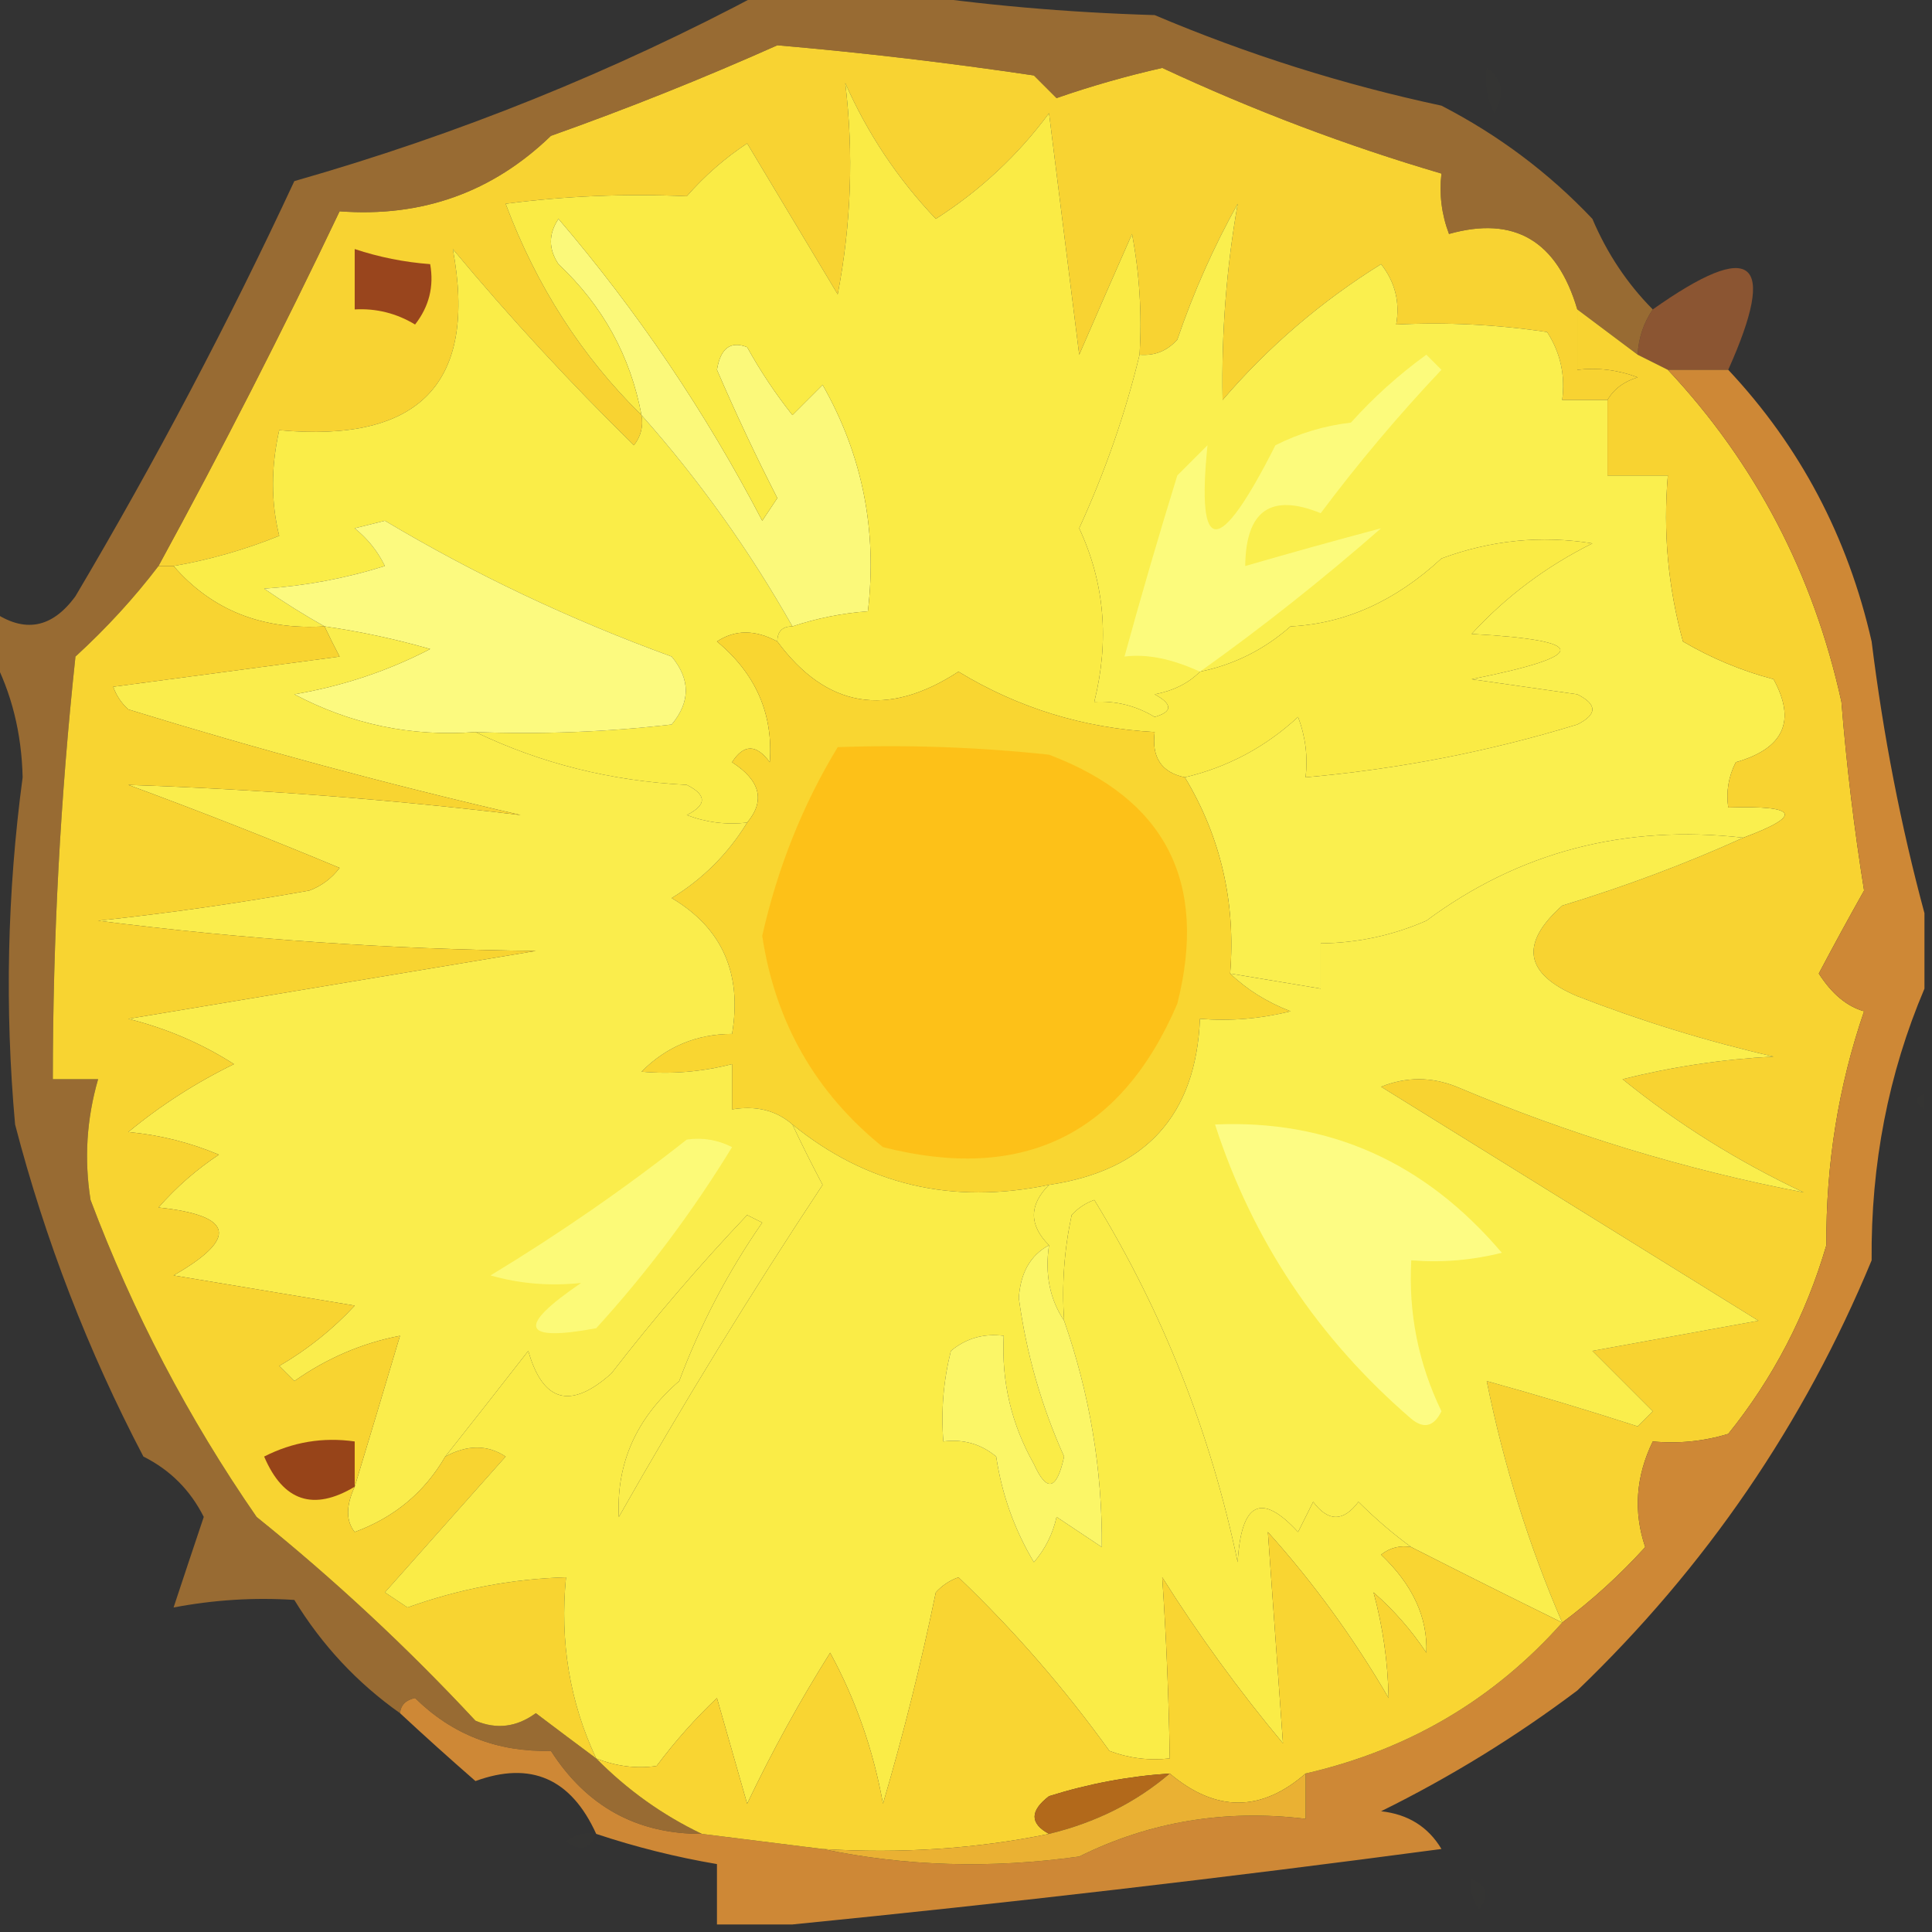 <?xml version="1.0" encoding="UTF-8"?>
<!DOCTYPE svg PUBLIC "-//W3C//DTD SVG 1.1//EN" "http://www.w3.org/Graphics/SVG/1.1/DTD/svg11.dtd">
<svg xmlns="http://www.w3.org/2000/svg" version="1.1" width="128px" height="128px" style="shape-rendering:geometricPrecision; text-rendering:geometricPrecision; image-rendering:optimizeQuality; fill-rule:evenodd; clip-rule:evenodd" xmlns:xlink="http://www.w3.org/1999/xlink">
<rect width="100%" height="100%" fill="#333333" stroke="none"/>
<g><path style="opacity:0.004" fill="#feff00" d="M 44.5,0.5 C 45.833,1.167 45.833,1.167 44.5,0.5 Z"/></g>
<g><path style="opacity:0.004" fill="#feff00" d="M 82.5,0.5 C 83.833,1.167 83.833,1.167 82.5,0.5 Z"/></g>
<g><path style="opacity:0.004" fill="#feff00" d="M 35.5,2.5 C 36.833,3.167 36.833,3.167 35.5,2.5 Z"/></g>
<g><path style="opacity:0.996" fill="#f9d433" d="M 104.5,20.5 C 104.5,21.833 104.5,23.167 104.5,24.5C 105.873,24.343 107.207,24.51 108.5,25C 107.584,25.278 106.918,25.778 106.5,26.5C 105.5,26.5 104.5,26.5 103.5,26.5C 103.714,24.856 103.38,23.356 102.5,22C 99.183,21.502 95.85,21.335 92.5,21.5C 92.762,20.022 92.429,18.689 91.5,17.5C 87.533,19.968 84.033,22.968 81,26.5C 80.918,22.104 81.251,17.77 82,13.5C 80.409,16.352 79.076,19.352 78,22.5C 77.329,23.252 76.496,23.586 75.5,23.5C 75.664,20.813 75.497,18.146 75,15.5C 73.836,18.135 72.669,20.802 71.5,23.5C 70.833,18.167 70.167,12.833 69.5,7.5C 67.436,10.29 64.936,12.624 62,14.5C 59.471,11.839 57.471,8.839 56,5.5C 56.564,10.17 56.397,14.837 55.5,19.5C 53.5,16.167 51.5,12.833 49.5,9.5C 48.019,10.48 46.685,11.647 45.5,13C 41.453,12.819 37.453,12.985 33.5,13.5C 35.541,18.949 38.541,23.615 42.5,27.5C 42.631,28.239 42.464,28.906 42,29.5C 37.767,25.357 33.767,21.023 30,16.5C 31.646,25.36 27.813,29.36 18.5,28.5C 17.948,30.939 17.948,33.273 18.5,35.5C 16.224,36.421 13.89,37.087 11.5,37.5C 11.167,37.5 10.833,37.5 10.5,37.5C 14.712,29.784 18.712,21.951 22.5,14C 27.957,14.41 32.624,12.744 36.5,9C 41.58,7.196 46.58,5.196 51.5,3C 57.135,3.485 62.802,4.152 68.5,5C 69,5.5 69.5,6 70,6.5C 72.267,5.711 74.6,5.044 77,4.5C 83.065,7.325 89.232,9.659 95.5,11.5C 95.343,12.873 95.51,14.207 96,15.5C 100.325,14.281 103.158,15.948 104.5,20.5 Z"/></g>
<g><path style="opacity:0.004" fill="#feff00" d="M 94.5,4.5 C 95.833,5.167 95.833,5.167 94.5,4.5 Z"/></g>
<g><path style="opacity:0.004" fill="#feff00" d="M 98.5,4.5 C 99.573,5.251 99.74,6.251 99,7.5C 98.517,6.552 98.35,5.552 98.5,4.5 Z"/></g>
<g><path style="opacity:0.643" fill="#d08a34" d="M 50.5,-0.5 C 53.5,-0.5 56.5,-0.5 59.5,-0.5C 64.985,0.327 70.652,0.827 76.5,1C 82.639,3.602 88.972,5.602 95.5,7C 99.276,8.947 102.61,11.447 105.5,14.5C 106.475,16.795 107.808,18.795 109.5,20.5C 108.89,21.391 108.557,22.391 108.5,23.5C 107.167,22.5 105.833,21.5 104.5,20.5C 103.158,15.948 100.325,14.281 96,15.5C 95.51,14.207 95.343,12.873 95.5,11.5C 89.232,9.659 83.065,7.325 77,4.5C 74.6,5.044 72.267,5.711 70,6.5C 69.5,6 69,5.5 68.5,5C 62.802,4.152 57.135,3.485 51.5,3C 46.58,5.196 41.58,7.196 36.5,9C 32.624,12.744 27.957,14.41 22.5,14C 18.712,21.951 14.712,29.784 10.5,37.5C 8.901,39.604 7.068,41.604 5,43.5C 4.002,52.809 3.502,62.142 3.5,71.5C 4.5,71.5 5.5,71.5 6.5,71.5C 5.737,74.141 5.57,76.808 6,79.5C 8.815,86.972 12.482,93.972 17,100.5C 22.134,104.633 26.968,109.133 31.5,114C 32.899,114.595 34.232,114.428 35.5,113.5C 36.852,114.524 38.185,115.524 39.5,116.5C 41.564,118.589 43.897,120.256 46.5,121.5C 42.19,121.511 38.857,119.677 36.5,116C 32.953,116.086 29.953,114.92 27.5,112.5C 26.893,112.624 26.56,112.957 26.5,113.5C 23.666,111.498 21.333,108.998 19.5,106C 16.843,105.825 14.176,105.992 11.5,106.5C 12.156,104.516 12.822,102.516 13.5,100.5C 12.606,98.721 11.273,97.388 9.5,96.5C 5.826,89.487 2.993,82.153 1,74.5C 0.308,66.816 0.475,59.149 1.5,51.5C 1.432,48.562 0.766,45.895 -0.5,43.5C -0.5,42.5 -0.5,41.5 -0.5,40.5C 1.611,41.968 3.444,41.635 5,39.5C 10.304,30.544 15.137,21.377 19.5,12C 30.334,8.911 40.667,4.744 50.5,-0.5 Z"/></g>
<g><path style="opacity:0.004" fill="#feff00" d="M 105.5,13.5 C 106.833,14.167 106.833,14.167 105.5,13.5 Z"/></g>
<g><path style="opacity:0.004" fill="#feff00" d="M 112.5,14.5 C 113.833,15.167 113.833,15.167 112.5,14.5 Z"/></g>
<g><path style="opacity:0.996" fill="#99451e" d="M 23.5,16.5 C 25.117,17.038 26.784,17.371 28.5,17.5C 28.762,18.978 28.429,20.311 27.5,21.5C 26.264,20.754 24.93,20.421 23.5,20.5C 23.5,19.167 23.5,17.833 23.5,16.5 Z"/></g>
<g><path style="opacity:0.714" fill="#ad6331" d="M 114.5,24.5 C 113.167,24.5 111.833,24.5 110.5,24.5C 109.833,24.167 109.167,23.833 108.5,23.5C 108.557,22.391 108.89,21.391 109.5,20.5C 116.133,15.809 117.799,17.142 114.5,24.5 Z"/></g>
<g><path style="opacity:0.004" fill="#feff00" d="M 117.5,23.5 C 118.833,24.167 118.833,24.167 117.5,23.5 Z"/></g>
<g><path style="opacity:0.004" fill="#feff00" d="M 9.5,24.5 C 10.833,25.167 10.833,25.167 9.5,24.5 Z"/></g>
<g><path style="opacity:0.996" fill="#fbee49" d="M 42.5,27.5 C 46.321,31.806 49.655,36.473 52.5,41.5C 51.833,41.5 51.5,41.833 51.5,42.5C 50.033,41.708 48.7,41.708 47.5,42.5C 50.072,44.636 51.239,47.303 51,50.5C 50.107,49.289 49.274,49.289 48.5,50.5C 50.38,51.714 50.713,53.048 49.5,54.5C 48.127,54.657 46.793,54.49 45.5,54C 46.833,53.333 46.833,52.667 45.5,52C 40.483,51.746 35.817,50.579 31.5,48.5C 35.846,48.666 40.179,48.499 44.5,48C 45.747,46.506 45.747,45.006 44.5,43.5C 37.786,41.053 31.453,38.053 25.5,34.5C 24.833,34.667 24.167,34.833 23.5,35C 24.357,35.689 25.023,36.522 25.5,37.5C 22.893,38.318 20.226,38.818 17.5,39C 18.858,39.934 20.192,40.768 21.5,41.5C 17.361,41.752 14.028,40.418 11.5,37.5C 13.89,37.087 16.224,36.421 18.5,35.5C 17.948,33.273 17.948,30.939 18.5,28.5C 27.813,29.36 31.646,25.36 30,16.5C 33.767,21.023 37.767,25.357 42,29.5C 42.464,28.906 42.631,28.239 42.5,27.5 Z"/></g>
<g><path style="opacity:0.996" fill="#fbf04f" d="M 106.5,26.5 C 106.5,28.167 106.5,29.833 106.5,31.5C 107.833,31.5 109.167,31.5 110.5,31.5C 110.177,35.226 110.511,38.893 111.5,42.5C 113.385,43.609 115.385,44.443 117.5,45C 119.017,47.761 118.184,49.594 115,50.5C 114.517,51.448 114.351,52.448 114.5,53.5C 119.137,53.354 119.47,54.021 115.5,55.5C 107.643,54.605 100.643,56.439 94.5,61C 92.26,61.977 89.927,62.477 87.5,62.5C 87.5,63.5 87.5,64.5 87.5,65.5C 85.5,65.167 83.5,64.833 81.5,64.5C 81.879,59.786 80.879,55.453 78.5,51.5C 81.343,50.828 83.843,49.495 86,47.5C 86.49,48.793 86.657,50.127 86.5,51.5C 92.685,50.95 98.685,49.784 104.5,48C 105.833,47.333 105.833,46.667 104.5,46C 102.167,45.667 99.833,45.333 97.5,45C 105.336,43.434 105.336,42.434 97.5,42C 99.77,39.525 102.437,37.525 105.5,36C 102.101,35.454 98.767,35.787 95.5,37C 92.451,39.823 89.117,41.323 85.5,41.5C 83.757,43.038 81.757,44.038 79.5,44.5C 78.737,45.268 77.737,45.768 76.5,46C 77.696,46.654 77.696,47.154 76.5,47.5C 75.264,46.754 73.93,46.421 72.5,46.5C 73.513,42.434 73.18,38.601 71.5,35C 73.229,31.222 74.562,27.389 75.5,23.5C 76.496,23.586 77.329,23.252 78,22.5C 79.076,19.352 80.409,16.352 82,13.5C 81.251,17.77 80.918,22.104 81,26.5C 84.033,22.968 87.533,19.968 91.5,17.5C 92.429,18.689 92.762,20.022 92.5,21.5C 95.85,21.335 99.183,21.502 102.5,22C 103.38,23.356 103.714,24.856 103.5,26.5C 104.5,26.5 105.5,26.5 106.5,26.5 Z"/></g>
<g><path style="opacity:0.996" fill="#fcfa7b" d="M 52.5,41.5 C 49.655,36.473 46.321,31.806 42.5,27.5C 41.772,23.594 39.938,20.26 37,17.5C 36.333,16.5 36.333,15.5 37,14.5C 42.231,20.615 46.731,27.281 50.5,34.5C 50.833,34 51.167,33.5 51.5,33C 50.069,30.204 48.736,27.37 47.5,24.5C 47.733,23.068 48.4,22.568 49.5,23C 50.376,24.586 51.376,26.086 52.5,27.5C 53.167,26.833 53.833,26.167 54.5,25.5C 57.134,30.129 58.134,35.129 57.5,40.5C 55.784,40.629 54.117,40.962 52.5,41.5 Z"/></g>
<g><path style="opacity:0.996" fill="#fbec46" d="M 75.5,23.5 C 74.562,27.389 73.229,31.222 71.5,35C 73.18,38.601 73.513,42.434 72.5,46.5C 73.93,46.421 75.264,46.754 76.5,47.5C 77.696,47.154 77.696,46.654 76.5,46C 77.737,45.768 78.737,45.268 79.5,44.5C 81.757,44.038 83.757,43.038 85.5,41.5C 89.117,41.323 92.451,39.823 95.5,37C 98.767,35.787 102.101,35.454 105.5,36C 102.437,37.525 99.77,39.525 97.5,42C 105.336,42.434 105.336,43.434 97.5,45C 99.833,45.333 102.167,45.667 104.5,46C 105.833,46.667 105.833,47.333 104.5,48C 98.685,49.784 92.685,50.95 86.5,51.5C 86.657,50.127 86.49,48.793 86,47.5C 83.843,49.495 81.343,50.828 78.5,51.5C 76.952,51.179 76.285,50.179 76.5,48.5C 71.799,48.243 67.465,46.91 63.5,44.5C 58.766,47.578 54.766,46.912 51.5,42.5C 51.5,41.833 51.833,41.5 52.5,41.5C 54.117,40.962 55.784,40.629 57.5,40.5C 58.134,35.129 57.134,30.129 54.5,25.5C 53.833,26.167 53.167,26.833 52.5,27.5C 51.376,26.086 50.376,24.586 49.5,23C 48.4,22.568 47.733,23.068 47.5,24.5C 48.736,27.37 50.069,30.204 51.5,33C 51.167,33.5 50.833,34 50.5,34.5C 46.731,27.281 42.231,20.615 37,14.5C 36.333,15.5 36.333,16.5 37,17.5C 39.938,20.26 41.772,23.594 42.5,27.5C 38.541,23.615 35.541,18.949 33.5,13.5C 37.453,12.985 41.453,12.819 45.5,13C 46.685,11.647 48.019,10.48 49.5,9.5C 51.5,12.833 53.5,16.167 55.5,19.5C 56.397,14.837 56.564,10.17 56,5.5C 57.471,8.839 59.471,11.839 62,14.5C 64.936,12.624 67.436,10.29 69.5,7.5C 70.167,12.833 70.833,18.167 71.5,23.5C 72.669,20.802 73.836,18.135 75,15.5C 75.497,18.146 75.664,20.813 75.5,23.5 Z"/></g>
<g><path style="opacity:0.996" fill="#fcfb7d" d="M 79.5,44.5 C 77.629,43.641 75.962,43.308 74.5,43.5C 75.605,39.473 76.771,35.473 78,31.5C 78.667,30.833 79.333,30.167 80,29.5C 79.251,36.921 80.751,36.921 84.5,29.5C 86.078,28.702 87.744,28.202 89.5,28C 91.017,26.315 92.684,24.815 94.5,23.5C 94.833,23.833 95.167,24.167 95.5,24.5C 92.645,27.52 89.979,30.687 87.5,34C 84.201,32.657 82.534,33.824 82.5,37.5C 85.577,36.609 88.577,35.776 91.5,35C 87.601,38.411 83.601,41.578 79.5,44.5 Z"/></g>
<g><path style="opacity:0.004" fill="#feff00" d="M 125.5,35.5 C 126.833,36.167 126.833,36.167 125.5,35.5 Z"/></g>
<g><path style="opacity:0.996" fill="#fdfb80" d="M 31.5,48.5 C 27.253,48.822 23.253,47.989 19.5,46C 22.702,45.453 25.702,44.453 28.5,43C 26.187,42.338 23.854,41.838 21.5,41.5C 20.192,40.768 18.858,39.934 17.5,39C 20.226,38.818 22.893,38.318 25.5,37.5C 25.023,36.522 24.357,35.689 23.5,35C 24.167,34.833 24.833,34.667 25.5,34.5C 31.453,38.053 37.786,41.053 44.5,43.5C 45.747,45.006 45.747,46.506 44.5,48C 40.179,48.499 35.846,48.666 31.5,48.5 Z"/></g>
<g><path style="opacity:0.996" fill="#fad732" d="M 51.5,42.5 C 54.766,46.912 58.766,47.578 63.5,44.5C 67.465,46.91 71.799,48.243 76.5,48.5C 76.285,50.179 76.952,51.179 78.5,51.5C 80.879,55.453 81.879,59.786 81.5,64.5C 82.6,65.558 83.934,66.392 85.5,67C 83.527,67.496 81.527,67.662 79.5,67.5C 79.234,73.889 75.901,77.555 69.5,78.5C 63.083,79.835 57.416,78.501 52.5,74.5C 51.432,73.566 50.099,73.232 48.5,73.5C 48.5,72.5 48.5,71.5 48.5,70.5C 46.488,71.014 44.488,71.18 42.5,71C 44.158,69.338 46.158,68.504 48.5,68.5C 49.176,64.486 47.843,61.486 44.5,59.5C 46.567,58.233 48.233,56.567 49.5,54.5C 50.713,53.048 50.38,51.714 48.5,50.5C 49.274,49.289 50.107,49.289 51,50.5C 51.239,47.303 50.072,44.636 47.5,42.5C 48.7,41.708 50.033,41.708 51.5,42.5 Z"/></g>
<g><path style="opacity:0.996" fill="#fdc119" d="M 55.5,49.5 C 60.178,49.334 64.845,49.501 69.5,50C 77.21,52.919 80.043,58.419 78,66.5C 74.279,75.193 67.779,78.359 58.5,76C 54.029,72.395 51.362,67.728 50.5,62C 51.523,57.471 53.19,53.304 55.5,49.5 Z"/></g>
<g><path style="opacity:0.996" fill="#fbee4d" d="M 21.5,41.5 C 23.854,41.838 26.187,42.338 28.5,43C 25.702,44.453 22.702,45.453 19.5,46C 23.253,47.989 27.253,48.822 31.5,48.5C 35.817,50.579 40.483,51.746 45.5,52C 46.833,52.667 46.833,53.333 45.5,54C 46.793,54.49 48.127,54.657 49.5,54.5C 48.233,56.567 46.567,58.233 44.5,59.5C 47.843,61.486 49.176,64.486 48.5,68.5C 46.158,68.504 44.158,69.338 42.5,71C 44.488,71.18 46.488,71.014 48.5,70.5C 48.5,71.5 48.5,72.5 48.5,73.5C 50.099,73.232 51.432,73.566 52.5,74.5C 53.108,75.8 53.775,77.133 54.5,78.5C 49.736,85.699 45.236,93.032 41,100.5C 40.82,96.958 42.154,93.958 45,91.5C 46.396,87.77 48.23,84.27 50.5,81C 50.167,80.833 49.833,80.667 49.5,80.5C 46.342,83.828 43.342,87.328 40.5,91C 37.8,93.405 35.967,92.905 35,89.5C 33.158,91.864 31.325,94.197 29.5,96.5C 28.129,98.867 26.129,100.533 23.5,101.5C 22.913,100.767 22.913,99.767 23.5,98.5C 24.496,95.208 25.496,91.875 26.5,88.5C 23.995,88.98 21.662,89.98 19.5,91.5C 19.167,91.167 18.833,90.833 18.5,90.5C 20.389,89.396 22.055,88.063 23.5,86.5C 19.5,85.833 15.5,85.167 11.5,84.5C 15.813,82.026 15.48,80.526 10.5,80C 11.685,78.647 13.019,77.48 14.5,76.5C 12.577,75.692 10.577,75.192 8.5,75C 10.651,73.226 12.984,71.726 15.5,70.5C 13.363,69.132 11.03,68.132 8.5,67.5C 17.592,65.985 26.592,64.485 35.5,63C 25.774,62.892 16.107,62.225 6.5,61C 11.19,60.497 15.857,59.83 20.5,59C 21.308,58.692 21.975,58.192 22.5,57.5C 17.878,55.57 13.212,53.737 8.5,52C 17.224,52.296 25.891,52.963 34.5,54C 25.735,51.976 17.068,49.642 8.5,47C 8.043,46.586 7.709,46.086 7.5,45.5C 12.5,44.833 17.5,44.167 22.5,43.5C 22.137,42.816 21.804,42.15 21.5,41.5 Z"/></g>
<g><path style="opacity:0.996" fill="#f9d532" d="M 10.5,37.5 C 10.833,37.5 11.167,37.5 11.5,37.5C 14.028,40.418 17.361,41.752 21.5,41.5C 21.804,42.15 22.137,42.816 22.5,43.5C 17.5,44.167 12.5,44.833 7.5,45.5C 7.709,46.086 8.043,46.586 8.5,47C 17.068,49.642 25.735,51.976 34.5,54C 25.891,52.963 17.224,52.296 8.5,52C 13.212,53.737 17.878,55.57 22.5,57.5C 21.975,58.192 21.308,58.692 20.5,59C 15.857,59.83 11.19,60.497 6.5,61C 16.107,62.225 25.774,62.892 35.5,63C 26.592,64.485 17.592,65.985 8.5,67.5C 11.03,68.132 13.363,69.132 15.5,70.5C 12.984,71.726 10.651,73.226 8.5,75C 10.577,75.192 12.577,75.692 14.5,76.5C 13.019,77.48 11.685,78.647 10.5,80C 15.48,80.526 15.813,82.026 11.5,84.5C 15.5,85.167 19.5,85.833 23.5,86.5C 22.055,88.063 20.389,89.396 18.5,90.5C 18.833,90.833 19.167,91.167 19.5,91.5C 21.662,89.98 23.995,88.98 26.5,88.5C 25.496,91.875 24.496,95.208 23.5,98.5C 22.913,99.767 22.913,100.767 23.5,101.5C 26.129,100.533 28.129,98.867 29.5,96.5C 30.967,95.708 32.3,95.708 33.5,96.5C 30.862,99.474 28.195,102.474 25.5,105.5C 26,105.833 26.5,106.167 27,106.5C 30.402,105.274 33.902,104.607 37.5,104.5C 37.081,108.773 37.748,112.773 39.5,116.5C 38.185,115.524 36.852,114.524 35.5,113.5C 34.232,114.428 32.899,114.595 31.5,114C 26.968,109.133 22.134,104.633 17,100.5C 12.482,93.972 8.815,86.972 6,79.5C 5.57,76.808 5.737,74.141 6.5,71.5C 5.5,71.5 4.5,71.5 3.5,71.5C 3.502,62.142 4.002,52.809 5,43.5C 7.068,41.604 8.901,39.604 10.5,37.5 Z"/></g>
<g><path style="opacity:0.996" fill="#f9d432" d="M 104.5,20.5 C 105.833,21.5 107.167,22.5 108.5,23.5C 109.167,23.833 109.833,24.167 110.5,24.5C 116.304,30.699 120.137,38.032 122,46.5C 122.336,50.689 122.836,54.855 123.5,59C 122.465,60.838 121.465,62.671 120.5,64.5C 121.366,65.851 122.366,66.684 123.5,67C 121.805,71.933 120.972,77.1 121,82.5C 119.643,87.136 117.476,91.303 114.5,95C 112.866,95.493 111.199,95.66 109.5,95.5C 108.375,97.82 108.208,100.154 109,102.5C 107.296,104.373 105.463,106.04 103.5,107.5C 101.294,102.399 99.627,97.066 98.5,91.5C 101.789,92.409 105.122,93.409 108.5,94.5C 108.833,94.167 109.167,93.833 109.5,93.5C 108.167,92.167 106.833,90.833 105.5,89.5C 109.167,88.833 112.833,88.167 116.5,87.5C 108.167,82.333 99.833,77.167 91.5,72C 93.167,71.333 94.833,71.333 96.5,72C 103.992,75.166 111.659,77.499 119.5,79C 115.145,76.952 111.145,74.452 107.5,71.5C 110.785,70.676 114.118,70.176 117.5,70C 113.079,68.984 108.745,67.651 104.5,66C 101.007,64.522 100.674,62.522 103.5,60C 107.698,58.722 111.698,57.222 115.5,55.5C 119.47,54.021 119.137,53.354 114.5,53.5C 114.351,52.448 114.517,51.448 115,50.5C 118.184,49.594 119.017,47.761 117.5,45C 115.385,44.443 113.385,43.609 111.5,42.5C 110.511,38.893 110.177,35.226 110.5,31.5C 109.167,31.5 107.833,31.5 106.5,31.5C 106.5,29.833 106.5,28.167 106.5,26.5C 106.918,25.778 107.584,25.278 108.5,25C 107.207,24.51 105.873,24.343 104.5,24.5C 104.5,23.167 104.5,21.833 104.5,20.5 Z"/></g>
<g><path style="opacity:1" fill="#ce8836" d="M 110.5,24.5 C 111.833,24.5 113.167,24.5 114.5,24.5C 119.26,29.576 122.427,35.576 124,42.5C 124.772,48.717 125.939,54.717 127.5,60.5C 127.5,62.167 127.5,63.833 127.5,65.5C 125.111,71.126 123.945,77.126 124,83.5C 119.514,94.33 113.014,103.83 104.5,112C 100.431,115.063 96.098,117.73 91.5,120C 93.286,120.196 94.62,121.029 95.5,122.5C 81.131,124.415 66.797,126.081 52.5,127.5C 50.833,127.5 49.167,127.5 47.5,127.5C 47.5,126.167 47.5,124.833 47.5,123.5C 44.779,123.037 42.112,122.371 39.5,121.5C 37.833,117.829 35.166,116.662 31.5,118C 29.761,116.483 28.094,114.983 26.5,113.5C 26.56,112.957 26.893,112.624 27.5,112.5C 29.953,114.92 32.953,116.086 36.5,116C 38.857,119.677 42.19,121.511 46.5,121.5C 49.167,121.833 51.833,122.167 54.5,122.5C 59.985,123.652 65.651,123.818 71.5,123C 76.154,120.688 81.154,119.854 86.5,120.5C 86.5,119.5 86.5,118.5 86.5,117.5C 93.291,115.943 98.957,112.61 103.5,107.5C 105.463,106.04 107.296,104.373 109,102.5C 108.208,100.154 108.375,97.82 109.5,95.5C 111.199,95.66 112.866,95.493 114.5,95C 117.476,91.303 119.643,87.136 121,82.5C 120.972,77.1 121.805,71.933 123.5,67C 122.366,66.684 121.366,65.851 120.5,64.5C 121.465,62.671 122.465,60.838 123.5,59C 122.836,54.855 122.336,50.689 122,46.5C 120.137,38.032 116.304,30.699 110.5,24.5 Z"/></g>
<g><path style="opacity:0.004" fill="#feff00" d="M 127.5,72.5 C 127.5,72.833 127.5,73.167 127.5,73.5C 126.83,73.019 126.83,72.685 127.5,72.5 Z"/></g>
<g><path style="opacity:0.996" fill="#fbef4d" d="M 115.5,55.5 C 111.698,57.222 107.698,58.722 103.5,60C 100.674,62.522 101.007,64.522 104.5,66C 108.745,67.651 113.079,68.984 117.5,70C 114.118,70.176 110.785,70.676 107.5,71.5C 111.145,74.452 115.145,76.952 119.5,79C 111.659,77.499 103.992,75.166 96.5,72C 94.833,71.333 93.167,71.333 91.5,72C 99.833,77.167 108.167,82.333 116.5,87.5C 112.833,88.167 109.167,88.833 105.5,89.5C 106.833,90.833 108.167,92.167 109.5,93.5C 109.167,93.833 108.833,94.167 108.5,94.5C 105.122,93.409 101.789,92.409 98.5,91.5C 99.627,97.066 101.294,102.399 103.5,107.5C 100.19,105.875 96.857,104.208 93.5,102.5C 92.312,101.636 91.145,100.636 90,99.5C 89,100.833 88,100.833 87,99.5C 86.667,100.167 86.333,100.833 86,101.5C 83.563,98.851 82.23,99.517 82,103.5C 80.201,94.911 77.035,86.911 72.5,79.5C 71.914,79.709 71.414,80.043 71,80.5C 70.503,82.81 70.337,85.143 70.5,87.5C 69.549,86.081 69.216,84.415 69.5,82.5C 68.167,81.167 68.167,79.833 69.5,78.5C 75.901,77.555 79.234,73.889 79.5,67.5C 81.527,67.662 83.527,67.496 85.5,67C 83.934,66.392 82.6,65.558 81.5,64.5C 83.5,64.833 85.5,65.167 87.5,65.5C 87.5,64.5 87.5,63.5 87.5,62.5C 89.927,62.477 92.26,61.977 94.5,61C 100.643,56.439 107.643,54.605 115.5,55.5 Z"/></g>
<g><path style="opacity:0.996" fill="#fdfc84" d="M 80.5,74.5 C 88.073,74.166 94.406,76.999 99.5,83C 97.527,83.496 95.527,83.662 93.5,83.5C 93.307,87.007 93.973,90.34 95.5,93.5C 94.998,94.521 94.332,94.688 93.5,94C 87.308,88.659 82.975,82.159 80.5,74.5 Z"/></g>
<g><path style="opacity:0.996" fill="#fcfa79" d="M 45.5,75.5 C 46.552,75.35 47.552,75.517 48.5,76C 45.885,80.283 42.885,84.283 39.5,88C 34.546,88.916 34.213,87.916 38.5,85C 36.413,85.218 34.413,85.051 32.5,84.5C 37.084,81.721 41.417,78.721 45.5,75.5 Z"/></g>
<g><path style="opacity:0.004" fill="#feff00" d="M 124.5,87.5 C 125.833,88.167 125.833,88.167 124.5,87.5 Z"/></g>
<g><path style="opacity:0.004" fill="#feff00" d="M 124.5,88.5 C 123.833,89.167 123.833,89.167 124.5,88.5 Z"/></g>
<g><path style="opacity:0.004" fill="#feff00" d="M 5.5,92.5 C 6.833,93.167 6.833,93.167 5.5,92.5 Z"/></g>
<g><path style="opacity:0.004" fill="#feff00" d="M 125.5,92.5 C 126.833,93.167 126.833,93.167 125.5,92.5 Z"/></g>
<g><path style="opacity:0.996" fill="#fbed48" d="M 52.5,74.5 C 57.416,78.501 63.083,79.835 69.5,78.5C 68.167,79.833 68.167,81.167 69.5,82.5C 68.275,83.152 67.608,84.319 67.5,86C 67.993,89.647 68.993,93.147 70.5,96.5C 70.019,98.731 69.352,98.898 68.5,97C 67.006,94.361 66.339,91.528 66.5,88.5C 65.178,88.33 64.011,88.663 63,89.5C 62.505,91.473 62.338,93.473 62.5,95.5C 63.822,95.33 64.989,95.663 66,96.5C 66.376,99.01 67.21,101.343 68.5,103.5C 69.251,102.624 69.751,101.624 70,100.5C 71,101.167 72,101.833 73,102.5C 73.034,97.369 72.2,92.369 70.5,87.5C 70.337,85.143 70.503,82.81 71,80.5C 71.414,80.043 71.914,79.709 72.5,79.5C 77.035,86.911 80.201,94.911 82,103.5C 82.23,99.517 83.563,98.851 86,101.5C 86.333,100.833 86.667,100.167 87,99.5C 88,100.833 89,100.833 90,99.5C 91.145,100.636 92.312,101.636 93.5,102.5C 92.761,102.369 92.094,102.536 91.5,103C 93.597,105 94.597,107.166 94.5,109.5C 93.52,108.019 92.353,106.685 91,105.5C 91.615,107.756 91.948,110.089 92,112.5C 89.688,108.53 87.022,104.863 84,101.5C 84.333,106.167 84.667,110.833 85,115.5C 82.089,112.01 79.422,108.344 77,104.5C 77.267,108.441 77.434,112.441 77.5,116.5C 76.127,116.657 74.793,116.49 73.5,116C 70.511,111.846 67.177,108.012 63.5,104.5C 62.914,104.709 62.414,105.043 62,105.5C 61.023,110.223 59.856,114.89 58.5,119.5C 57.858,115.941 56.691,112.607 55,109.5C 52.99,112.692 51.156,116.025 49.5,119.5C 48.833,117.167 48.167,114.833 47.5,112.5C 46.059,113.865 44.726,115.365 43.5,117C 42.181,117.195 40.847,117.028 39.5,116.5C 37.748,112.773 37.081,108.773 37.5,104.5C 33.902,104.607 30.402,105.274 27,106.5C 26.5,106.167 26,105.833 25.5,105.5C 28.195,102.474 30.862,99.474 33.5,96.5C 32.3,95.708 30.967,95.708 29.5,96.5C 31.325,94.197 33.158,91.864 35,89.5C 35.967,92.905 37.8,93.405 40.5,91C 43.342,87.328 46.342,83.828 49.5,80.5C 49.833,80.667 50.167,80.833 50.5,81C 48.23,84.27 46.396,87.77 45,91.5C 42.154,93.958 40.82,96.958 41,100.5C 45.236,93.032 49.736,85.699 54.5,78.5C 53.775,77.133 53.108,75.8 52.5,74.5 Z"/></g>
<g><path style="opacity:0.004" fill="#feff00" d="M 9.5,96.5 C 8.833,97.167 8.833,97.167 9.5,96.5 Z"/></g>
<g><path style="opacity:0.996" fill="#97441a" d="M 23.5,98.5 C 20.765,100.135 18.765,99.469 17.5,96.5C 19.396,95.534 21.396,95.201 23.5,95.5C 23.5,96.5 23.5,97.5 23.5,98.5 Z"/></g>
<g><path style="opacity:0.996" fill="#fcf768" d="M 69.5,82.5 C 69.216,84.415 69.549,86.081 70.5,87.5C 72.2,92.369 73.034,97.369 73,102.5C 72,101.833 71,101.167 70,100.5C 69.751,101.624 69.251,102.624 68.5,103.5C 67.21,101.343 66.376,99.01 66,96.5C 64.989,95.663 63.822,95.33 62.5,95.5C 62.338,93.473 62.505,91.473 63,89.5C 64.011,88.663 65.178,88.33 66.5,88.5C 66.339,91.528 67.006,94.361 68.5,97C 69.352,98.898 70.019,98.731 70.5,96.5C 68.993,93.147 67.993,89.647 67.5,86C 67.608,84.319 68.275,83.152 69.5,82.5 Z"/></g>
<g><path style="opacity:0.004" fill="#feff00" d="M 11.5,106.5 C 10.833,107.167 10.833,107.167 11.5,106.5 Z"/></g>
<g><path style="opacity:0.004" fill="#feff00" d="M 10.5,109.5 C 11.833,110.167 11.833,110.167 10.5,109.5 Z"/></g>
<g><path style="opacity:0.996" fill="#fad633" d="M 93.5,102.5 C 96.857,104.208 100.19,105.875 103.5,107.5C 98.957,112.61 93.291,115.943 86.5,117.5C 83.55,120.07 80.55,120.07 77.5,117.5C 74.784,117.678 72.117,118.178 69.5,119C 68.226,119.977 68.226,120.811 69.5,121.5C 64.695,122.487 59.695,122.821 54.5,122.5C 51.833,122.167 49.167,121.833 46.5,121.5C 43.897,120.256 41.564,118.589 39.5,116.5C 40.847,117.028 42.181,117.195 43.5,117C 44.726,115.365 46.059,113.865 47.5,112.5C 48.167,114.833 48.833,117.167 49.5,119.5C 51.156,116.025 52.99,112.692 55,109.5C 56.691,112.607 57.858,115.941 58.5,119.5C 59.856,114.89 61.023,110.223 62,105.5C 62.414,105.043 62.914,104.709 63.5,104.5C 67.177,108.012 70.511,111.846 73.5,116C 74.793,116.49 76.127,116.657 77.5,116.5C 77.434,112.441 77.267,108.441 77,104.5C 79.422,108.344 82.089,112.01 85,115.5C 84.667,110.833 84.333,106.167 84,101.5C 87.022,104.863 89.688,108.53 92,112.5C 91.948,110.089 91.615,107.756 91,105.5C 92.353,106.685 93.52,108.019 94.5,109.5C 94.597,107.166 93.597,105 91.5,103C 92.094,102.536 92.761,102.369 93.5,102.5 Z"/></g>
<g><path style="opacity:0.996" fill="#b36a1c" d="M 77.5,117.5 C 75.254,119.42 72.587,120.753 69.5,121.5C 68.226,120.811 68.226,119.977 69.5,119C 72.117,118.178 74.784,117.678 77.5,117.5 Z"/></g>
<g><path style="opacity:0.004" fill="#feff00" d="M 32.5,119.5 C 33.833,120.167 33.833,120.167 32.5,119.5 Z"/></g>
<g><path style="opacity:0.004" fill="#feff00" d="M 35.5,119.5 C 36.833,120.167 36.833,120.167 35.5,119.5 Z"/></g>
<g><path style="opacity:0.004" fill="#feff00" d="M 39.5,121.5 C 39.103,122.525 38.437,122.692 37.5,122C 38.094,121.536 38.761,121.369 39.5,121.5 Z"/></g>
<g><path style="opacity:0.996" fill="#ebb234" d="M 77.5,117.5 C 80.55,120.07 83.55,120.07 86.5,117.5C 86.5,118.5 86.5,119.5 86.5,120.5C 81.154,119.854 76.154,120.688 71.5,123C 65.651,123.818 59.985,123.652 54.5,122.5C 59.695,122.821 64.695,122.487 69.5,121.5C 72.587,120.753 75.254,119.42 77.5,117.5 Z"/></g>
<g><path style="opacity:0.004" fill="#feff00" d="M 77.5,124.5 C 78.833,125.167 78.833,125.167 77.5,124.5 Z"/></g>
<g><path style="opacity:0.004" fill="#feff00" d="M 97.5,124.5 C 98.525,124.897 98.692,125.563 98,126.5C 97.536,125.906 97.369,125.239 97.5,124.5 Z"/></g>
</svg>
